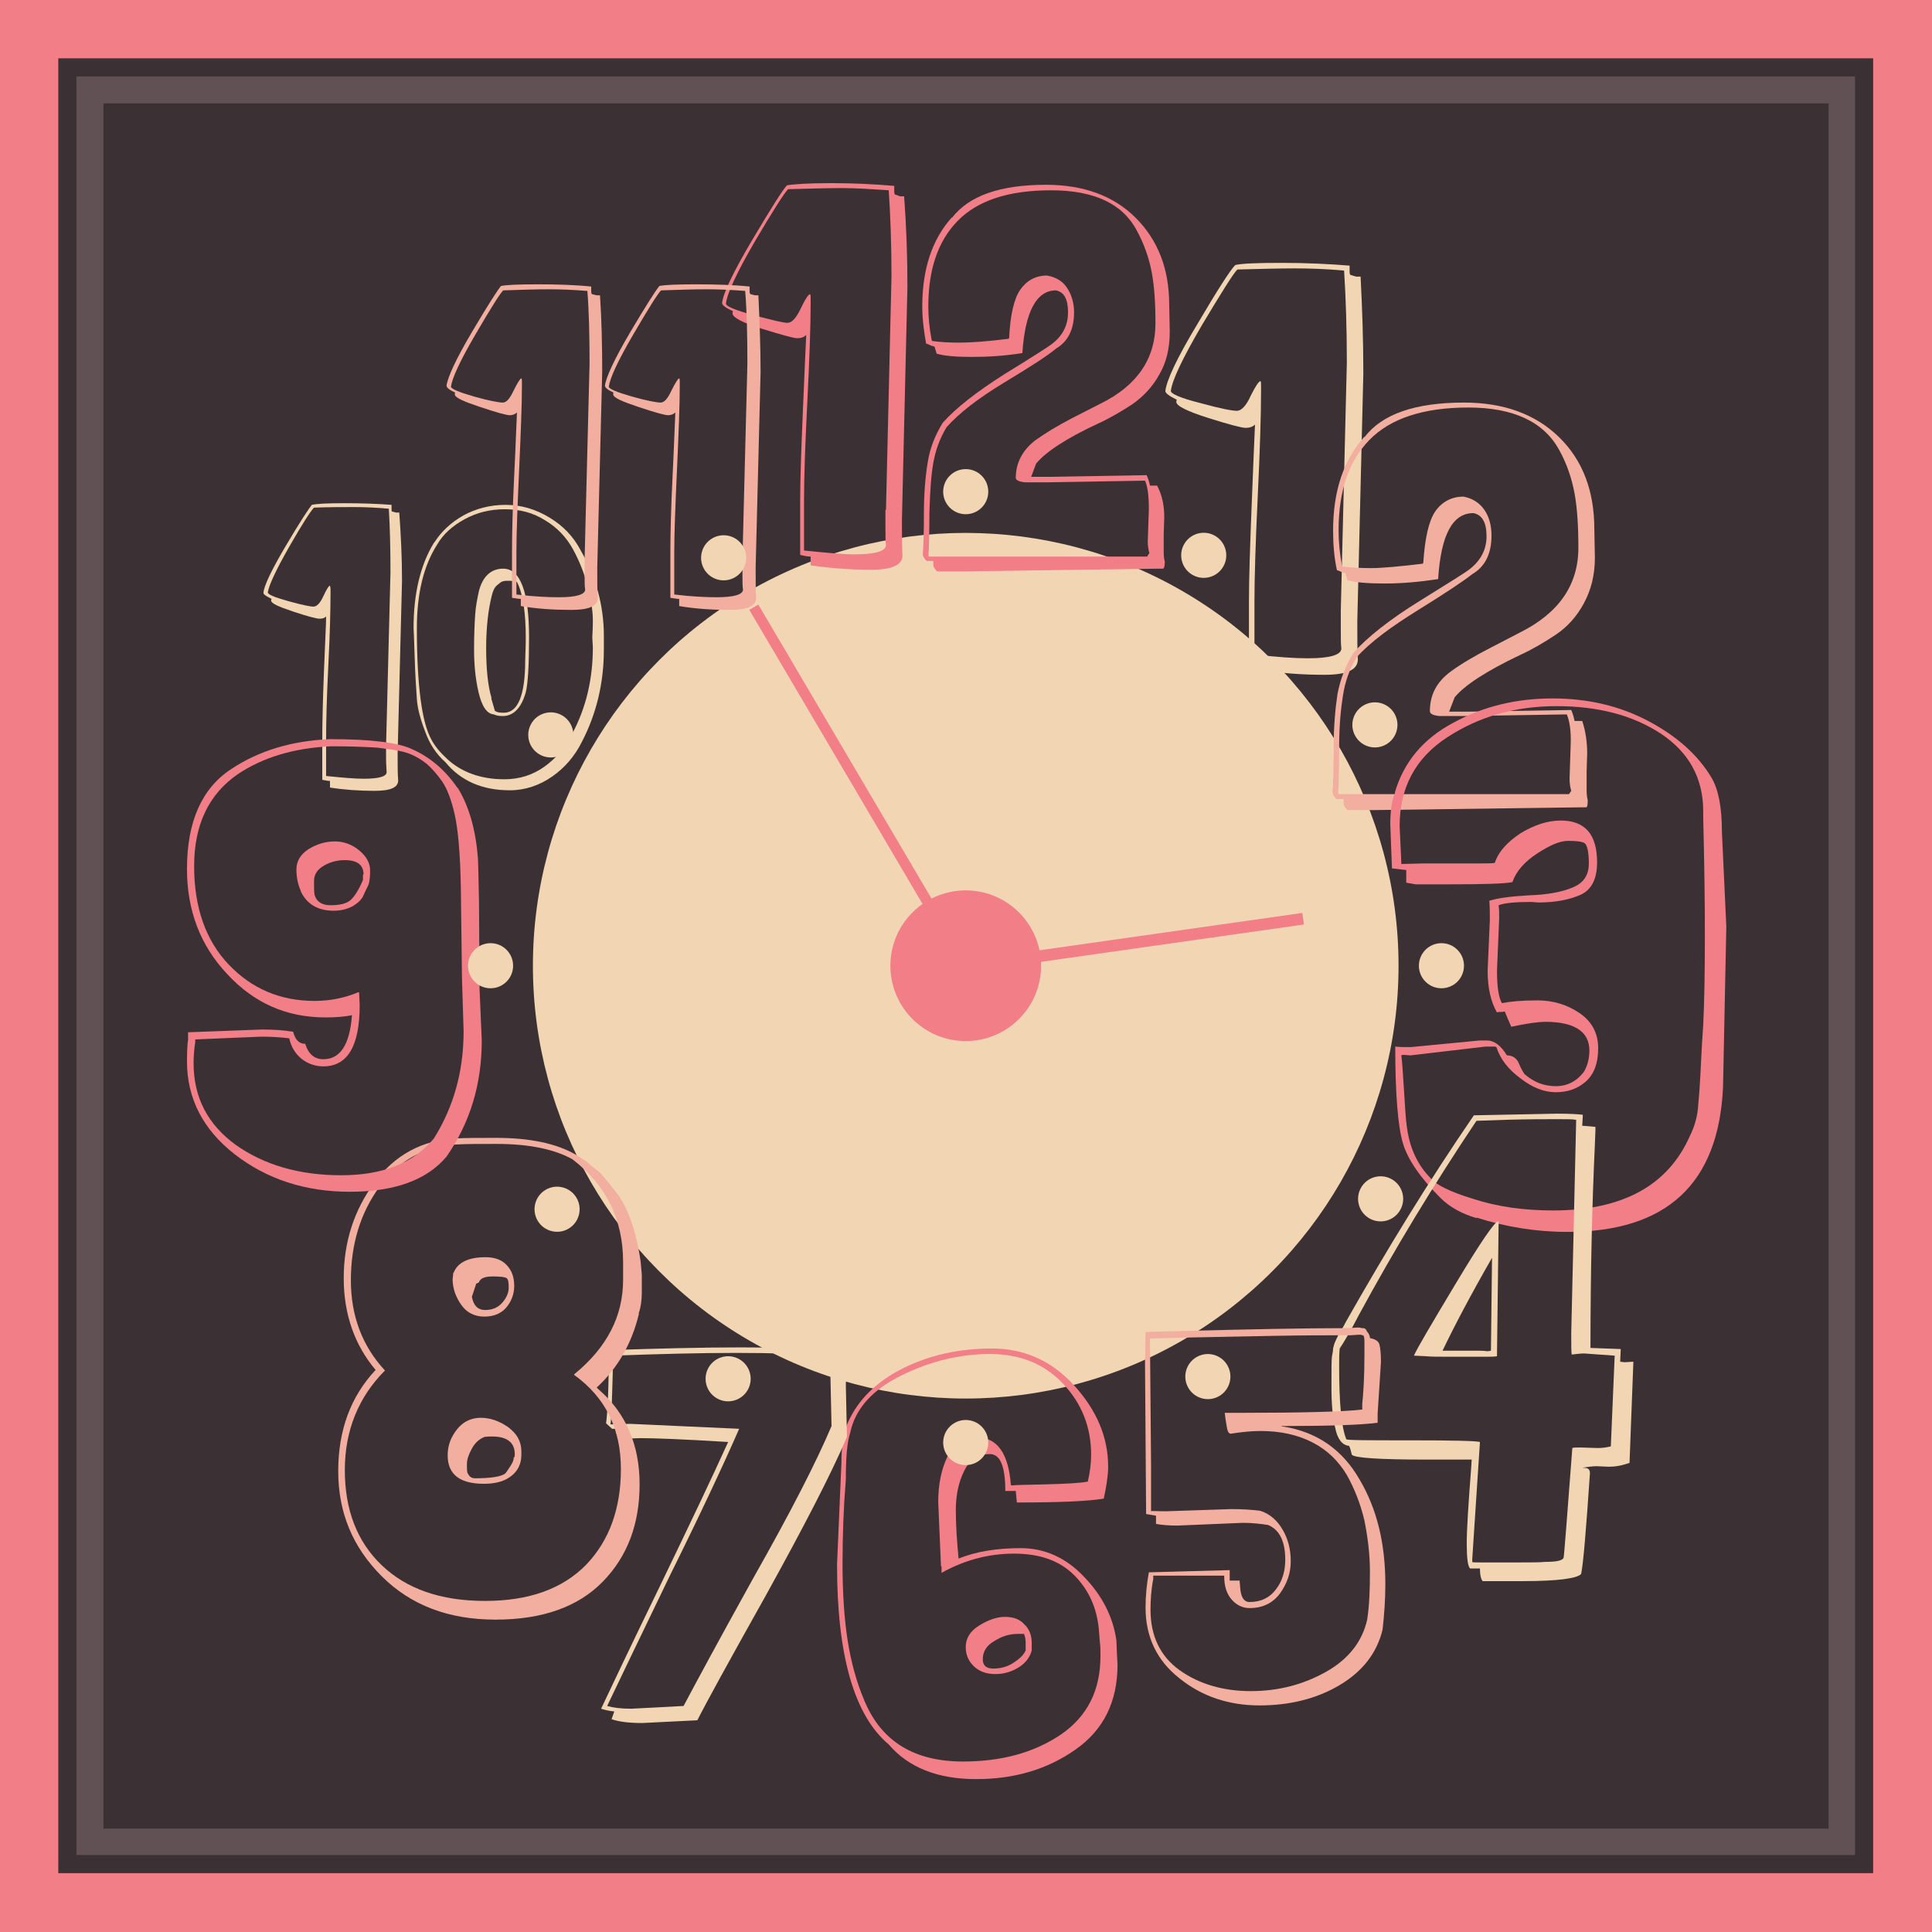 <svg xmlns="http://www.w3.org/2000/svg" xmlns:xlink="http://www.w3.org/1999/xlink" viewBox="0 0 351.3 351.3"><pattern x="-74.4" y="-74.4" width="72" height="72" patternUnits="userSpaceOnUse" id="a" viewBox="28.9 -76.6 72 72" overflow="visible"><path fill="none" d="M28.9-76.6h72v72h-72z"/><path fill="#fff" d="M5.1-10.6l6 6"/><path fill="#fff" d="M5.1-4.6l6-6"/><path d="M21.4-66.1l18-18"/><path d="M21.4-60.1l24-24"/><path d="M21.4-54.1l30-30"/><path d="M21.4-48.1l36-36"/><path d="M21.4-42.1l42-42"/><path d="M21.4-36.1l48-48"/><path d="M21.4-30.1l54-54"/><path d="M21.4-24.1l60-60"/><path d="M21.4-18.1l66-66"/><path d="M21.4-12.1l72-72"/><path d="M21.4-6.1l78-78"/><path d="M21.4-.1l84-84"/><path d="M27.4-.1l78-78"/><path d="M33.4-.1l72-72"/><path d="M39.4-.1l66-66"/><path d="M45.4-.1l60-60"/><path d="M51.4-.1l54-54"/><path d="M57.4-.1l48-48"/><path d="M63.4-.1l42-42"/><path d="M69.4-.1l36-36"/><path d="M75.4-.1l30-30"/><path d="M81.4-.1l24-24"/><path d="M87.4-.1l18-18"/><path d="M93.4-.1l12-12"/><path stroke-linejoin="bevel" d="M.1-63.1l10-10"/></pattern><path fill="#f27e88" d="M0 0h351.3v351.3H0z"/><path fill="#3b3134" d="M10.6 10.6h330v330h-330z"/><path fill="#615154" d="M13.9 13.9h323.4v323.4H13.9z"/><path fill="#3b3134" d="M18.8 18.8h313.7v313.7H18.8z"/><pattern id="b" xlink:href="#a" patternTransform="matrix(.996 0 0 .996 1.407 2.386)"/><path fill="url(#b)" d="M18.8 18.8h313.7v313.7H18.8z"/><circle cx="175.6" cy="175.6" r="78.7" fill="#f2d6b3"/><circle cx="175.6" cy="175.6" r="13.7" fill="#f27e88"/><path d="M162.5 178.7l-.3-2.1c1.5-.2 74.6-10.6 74.6-10.6l.3 2.1s-73.1 10.4-74.6 10.6z" fill="#f27e88"/><path fill="#f27e88" d="M136.25 110.892l1.637-.964L181.99 184.8l-1.637.964z"/><g fill="#f27e88"><path d="M165 52.1l-1 42.4c0 2.9 0 5.1.1 6.5 0 1.7-1.9 2.6-5.7 2.6-3.8 0-7.5-.3-11-.8v-1.6c-.5 0-1.1-.1-1.9-.3V91c0-3.9.2-9.4.5-16.5.3-7.2.5-11.7.6-13.6-.4.4-.9.6-1.6.6-.7 0-2.8-.6-6.4-1.7-3.6-1.1-5.4-2.1-5.4-2.8 0-.2 0-.3.1-.4-1.3-.6-2-1.1-2-1.5.2-1.8 2-5.6 5.5-11.5s5.6-9.2 6.3-9.9c1.1-.2 3.8-.4 8-.4s8 .2 11.5.5v1c0 .4.1.6.2.6l.9.3h.7c.4 5.3.6 10.8.6 16.4zm-3.9 40.6l1-42.4c0-6-.2-11.3-.5-15.7-3-.2-5.8-.4-8.5-.4s-5.9.1-9.8.2c-.7.7-2.8 4-6.1 9.6-3.3 5.7-5 9.4-5.2 11.2 0 .5 1.7 1.2 5 2.1 3.4.9 5.4 1.4 6.2 1.4.8 0 1.6-.9 2.4-2.6.8-1.7 1.4-2.6 1.7-2.6.1.1.1.4.1.8v.8c0 4-.2 10-.6 17.9-.4 7.9-.6 13.9-.6 17.9v9.2c3.9.4 7 .7 9.2.7 3.8 0 5.7-.6 5.7-1.7-.1-.7-.1-1.8-.1-3.3v-3.1z"/><path d="M211.7 94.1l-.1 3v3.3c0 .8.1 1.4.2 1.7 0 .8-.1 1.2-.3 1.3h-1l-35.5.5h-4.6c-.4-.4-.7-.8-.7-1.2v-.7h-1.2c-.4-.4-.7-.8-.7-1.2.1-1.4.2-3.9.2-7.6 0-3.7.3-6.8.7-9.2.4-2.5 1.3-4.8 2.7-7.1 2.4-2.7 6.1-5.6 11.3-8.9 5.2-3.2 8-5 8.5-5.4 2-1.5 3-3.4 3-5.8s-.7-3.7-2.2-4c-3.5 0-5.6 3.8-6.1 11.4-3.1.5-6.2.7-9.2.7-3 0-5.1-.2-6.4-.6-.1-.3-.1-.5-.2-.7-.1-.2-.1-.3-.1-.4 0-.1-.1-.2-.2-.2s-.2-.1-.3-.1c-.1 0-.3-.1-.5-.2s-.4-.2-.6-.2c-.4-2.2-.7-4.5-.7-6.8 0-6.8 1.8-12.2 5.4-16.2v.1c3.1-4 8.7-6 17.1-6 6.8 0 12.3 2 16.3 6s6.1 9.2 6.1 15.8l.1 4.9c0 3-.6 5.6-1.9 7.8-1.2 2.2-2.9 4-4.9 5.4-2 1.3-4 2.5-6.2 3.5-5.8 2.7-9.6 5.2-11.3 7.3l-.9 2.4h3.4l17.6-.3c.3.7.5 1.3.6 1.9h1.3c1 1.9 1.3 3.8 1.3 5.8zm-3.5-6.7l-17.6.3h-4.2c-1.1-.1-1.7-.4-1.7-.8 0-2.7 1.2-5 3.5-6.8 1.8-1.3 4.1-2.7 6.8-4.1l5.1-2.6c6.7-3.3 10-8.2 10-14.6 0-3.7-.2-6.8-.7-9.4-.5-2.6-1.4-5.1-2.7-7.5-2.6-4.9-7.8-7.3-15.6-7.3s-13.4 1.9-17 5.6c-3.6 3.7-5.3 8.9-5.3 15.5 0 2 .2 4 .6 6.1l.1.2c1.4.2 3 .3 5 .3 1.9 0 4.9-.2 8.9-.7l.1-.2c.2-4.2.9-7.1 2-8.7 1.2-1.7 2.8-2.6 4.9-2.6 1.6.3 2.8 1 3.6 2.2.8 1.2 1.3 2.7 1.3 4.5 0 3.1-1.1 5.3-3.3 6.6-1.4 1.2-4.5 3.2-9.3 6.1-4.8 2.9-8.3 5.6-10.6 8.2-1.2 2-2 4.2-2.4 6.5-.4 2.3-.6 5.3-.7 9 0 3.6-.1 5.9-.1 6.7-.1.8-.1 1.2 0 1.3h39.7c.1-.2.2-.4.4-.6-.2-.7-.3-1.4-.3-2.1l.2-5.9c0-2.4-.2-4.1-.7-5.2z"/></g><path d="M247.9 67.9l-1.1 45.1c0 3.1 0 5.4.1 6.9 0 1.9-2 2.8-6.1 2.8s-8-.3-11.7-.9v-1.7c-.5 0-1.2-.1-2-.3v-10.5c0-4.1.2-10 .5-17.6.3-7.6.5-12.4.6-14.5-.4.4-1 .6-1.7.6s-3-.6-6.8-1.8c-3.8-1.2-5.8-2.2-5.8-2.9 0-.2 0-.3.1-.4-1.4-.7-2.1-1.2-2.1-1.6.2-1.9 2.1-6 5.9-12.3 3.7-6.3 6-9.8 6.8-10.6 1.2-.3 4-.4 8.5-.4s8.6.2 12.3.5v1.1c0 .4.1.6.2.6l1 .3h.8c.3 5.8.5 11.6.5 17.6zm-4.1 43.1l1.1-45.1c0-6.4-.2-12-.5-16.7-3.2-.3-6.2-.4-9-.4s-6.3.1-10.4.2c-.8.8-2.9 4.2-6.5 10.2-3.5 6-5.4 10-5.6 11.9 0 .5 1.8 1.3 5.4 2.2 3.6 1 5.8 1.4 6.6 1.4.8 0 1.7-.9 2.5-2.7.9-1.8 1.5-2.7 1.8-2.7.1.1.1.4.1.9v.9c0 4.3-.2 10.7-.6 19.1-.4 8.4-.6 14.8-.6 19.1v9.7c4.2.5 7.4.7 9.7.7 4 0 6.1-.6 6.1-1.8-.1-.7-.1-1.9-.1-3.5V111z" fill="#f2d6b3"/><path d="M288.6 137l-.1 3.2v3.5c0 .9.1 1.4.2 1.8 0 .9-.1 1.3-.3 1.3h-1l-37.5.5H245c-.5-.5-.7-.9-.7-1.3v-.7H243c-.5-.5-.7-.9-.7-1.3.1-1.4.2-4.1.2-8 0-3.9.3-7.2.7-9.8.5-2.6 1.4-5.1 2.9-7.5 2.5-2.8 6.5-6 12-9.4 5.5-3.4 8.5-5.3 9-5.7 2.1-1.6 3.2-3.6 3.2-6.1 0-2.5-.8-3.9-2.4-4.2-3.8 0-5.9 4-6.4 12-3.3.5-6.5.8-9.7.8-3.2 0-5.4-.2-6.8-.6-.1-.3-.1-.6-.2-.7-.1-.2-.1-.3-.1-.4 0-.1-.1-.2-.2-.2s-.2-.1-.3-.1c-.1 0-.3-.1-.5-.2s-.4-.2-.6-.2c-.5-2.3-.7-4.7-.7-7.2 0-7.2 1.9-12.9 5.7-17.1v.1c3.2-4.2 9.2-6.3 18.1-6.3 7.2 0 13 2.1 17.3 6.3 4.3 4.2 6.4 9.8 6.4 16.7l.1 5.2c0 3.2-.7 5.9-2 8.3-1.3 2.4-3 4.3-5.1 5.7-2.1 1.4-4.3 2.7-6.5 3.7-6.1 2.9-10.1 5.5-11.9 7.7l-1 2.6h3.6l18.6-.3c.3.7.5 1.4.6 2h1.4c.6 1.8.9 3.8.9 5.9zm-3.7-7.1l-18.6.3h-4.5c-1.2-.1-1.8-.4-1.8-.9 0-2.9 1.2-5.3 3.8-7.2 1.9-1.4 4.3-2.8 7.2-4.3l5.4-2.8c7-3.5 10.6-8.6 10.6-15.4 0-3.9-.2-7.2-.7-9.9-.5-2.7-1.4-5.4-2.8-7.9-2.8-5.1-8.3-7.7-16.5-7.7s-14.2 2-18 5.9c-3.8 3.9-5.6 9.4-5.6 16.4 0 2.1.2 4.2.6 6.4l.1.2c1.4.2 3.2.3 5.2.3s5.2-.3 9.4-.8l.1-.2c.3-4.5 1-7.5 2.1-9.2 1.2-1.8 3-2.8 5.2-2.8 1.6.3 2.9 1.1 3.8 2.4.9 1.3 1.3 2.9 1.3 4.7 0 3.2-1.1 5.6-3.5 7-1.5 1.2-4.8 3.4-9.8 6.5-5 3.1-8.8 5.9-11.2 8.6-1.3 2.1-2.1 4.4-2.5 6.9-.4 2.5-.7 5.6-.7 9.5 0 3.8-.1 6.2-.1 7.1-.1.9-.1 1.3 0 1.4h41.9c.1-.2.3-.4.4-.6-.2-.7-.3-1.4-.3-2.2l.2-6.2c.1-2.5-.2-4.3-.7-5.5z" fill="#f2afa0"/><path d="M313.9 168.5l-.6 29.2c-.8 17.5-10.2 26.3-28.3 26.3-5.7 0-11.2-.9-16.5-2.6v.1c-2.7-.8-4.9-2-6.6-3.7-3.6-3.6-5.9-6.9-6.8-9.9-.9-3-1.4-8.9-1.4-17.6.7.1 1.6.1 2.8.1l12.5-1.2h1.4c1.3 0 2.5.9 3.6 2.7 1 0 1.8.5 2.2 1.5.4 1 .8 1.6 1 1.9 1.7 1.5 3.6 2.2 5.7 2.2s3.8-.9 5.1-2.6c.7-1.2 1-2.5 1-3.9 0-3.4-2.7-5.2-8-5.2-1.3 0-3.4.3-6.2.9-.4-.9-.8-1.8-1.2-2.8-.2.1-.4.1-.7.1-.3 0-.5 0-.7.1-1.1-1.9-1.7-4.4-1.7-7.6l.4-9.2c0-1.4 0-2.5-.1-3.5 1.5-.5 3.8-.8 7.2-1 3.3-.1 6-.6 7.9-1.4 2-.8 3-2.2 3-4.4 0-2.1-.3-3.4-.8-3.7-.5-.3-1.5-.4-3-.4s-3.3.8-5.6 2.3c-2.3 1.5-3.8 3.2-4.5 5.2-1.5.3-5.2.4-11.4.4h-6.2l-1.7-.3v-2.3l-2.6-.3-.3-8c0-2.6.3-4.5.9-5.8l-.1.1c1.6-5.6 5.2-9.9 10.7-12.8 5.5-3 11.5-4.4 18-4.4s12.3 1.4 17.4 4.1c5.1 2.7 9 6.1 11.5 10.3 1.3 2.2 1.9 5.5 1.9 9.9l.8 17.2zm-57.4 23.4l-1.4-.1-.3.1c.2 1.4.3 3.5.5 6.5s.3 5.1.5 6.4c.5 4 2 7.1 4.4 9.5.9 1.1 3.4 2.4 7.7 3.7 4.3 1.4 9.1 2.1 14.5 2.1 12.6 0 20.9-4.5 24.9-13.6.9-1.8 1.4-3.7 1.5-5.7.2-2 .3-3.8.4-5.6.1-1.8.2-4.7.5-8.8.2-4.1.3-9.4.3-16.1 0-6.6-.1-13.8-.3-21.5v-1.3c0-6-2.6-10.7-7.7-14.1-5.2-3.4-11.5-5-19-5s-14.1 1.9-19.9 5.7c-5.8 3.8-8.6 9.2-8.6 16.1l.3 6.6v.3l4.1-.1h9.2c2.1 0 3.3 0 3.7-.1.7-2.1 2.3-3.8 4.7-5.4 2.5-1.5 4.9-2.3 7.3-2.3 4.4 0 6.6 2.5 6.6 7.6 0 3-1 5-3 5.9-2 .9-4.6 1.4-7.7 1.4l-1.3-.1c-2.9 0-4.9.2-5.9.6v.1c.1.6.1 1.4.1 2.3l-.4 9.5c0 2.9.3 4.9.9 5.9 1.5-.3 3.6-.5 6.5-.5 2.8 0 5.4.8 7.6 2.3 2.2 1.5 3.4 3.6 3.4 6.4s-.8 4.8-2.3 6.1c-1.5 1.3-3.3 1.9-5.4 1.9-2.1 0-4.2-.8-6.4-2.5-2.2-1.6-3.7-3.5-4.4-5.7l-.3-.1h-1.7l-13.6 1.6z" fill="#f27e88"/><path d="M268 202.8l15.1-.3c2.4 0 3.9.1 4.7.2v.3l-.1 1.7c.4 0 1.2.1 2.4.2v.6l-.1 2.6c-.5 10.8-.8 23.1-.8 36.9v.1l5.5.2-.1 2.3.8.1 1.6-.1-.7 18.4c-1.4.5-2.6.7-3.8.7l-2.2-.1c-.6 0-1.5.1-2.6.3h.3c.8 0 1.1.3 1.1 1-.7 10.3-1.2 16.4-1.6 18.3-.7.8-4.2 1.3-10.6 1.3h-7.3c-.3-.3-.5-1.1-.5-2.3h-1.8c-.4-.4-.6-1.9-.6-4.5s.3-7.2.8-13.7l.1-1.6h-8.1c-8.7 0-13.3-.3-13.7-.9-.2-.8-.3-1.3-.5-1.6-1.2-.1-2.1-1.2-2.5-3.2-.5-2-.7-4.5-.7-7.6 0-3.1 0-4.9.1-5.5.1-.5.2-1 .2-1.4.1-.4.2-.9.5-1.5s.5-1.1.7-1.4c.2-.3.6-.9 1.1-1.9 7.3-12.9 15-25.5 23.3-37.6zm20 43.3c-.5 0-1.3.1-2.2.2-.1-.3-.1-1.6-.1-3.8l.9-38.9h-.2c-.4-.1-1.5-.1-3.4-.1s-4.8 0-8.7.1l-5.8.2-.1.1c-7.7 11.5-14.8 23.2-21.2 35-1.7 3.3-3 5.4-3.6 6.3-.1.8-.1 2-.1 3.4 0 6.5.4 10.9 1.3 13.1.1.2 4.1.2 11.7.2 7.7 0 11.9.1 12.6.3l-1.4 21.3v.5c0 .1.4.1 1.3.1h7.5c2 0 3.5 0 4.5-.1 1.9 0 3-.2 3.3-.7.1-.2.6-6.9 1.6-20 .2-.1.7-.1 1.5-.1l3.1.1c.8 0 1.6-.1 2.4-.3l.7-16.5-5.6-.4zm-15.8.5c-.4.1-1.2.1-2.6.1H264c-2.3 0-3.9 0-4.8-.1l-2.1-.1c.5-1.2 3.1-5.6 7.6-13.1s7.1-11.3 7.7-11.3c.1 0 .1 0 .1.1l-.3 24.4zm-1.7-.9l.6-.1.2-16.9c-3.9 6.8-6.9 12.5-9 16.9h6.3c.5 0 1.1 0 1.9.1z" fill="#f2d6b3"/><path d="M251.1 247.7l-.6 9.3v1.7c-3 .4-8.8.6-17.5.6.1.1.2.1.4.1 6.1 1 10.7 4.2 13.8 9.6 3.2 5.4 4.7 11.7 4.7 19.1 0 2.8-.2 5.5-.5 8.2-1 4.2-3.6 7.6-7.8 10.1-4.2 2.5-9.1 3.7-14.6 3.7s-10.4-1.6-14.5-4.9c-4.1-3.2-6.2-7.5-6.2-12.9 0-2.1.2-4.2.6-6.4l14.7-.4v1.9h1.8l.1 1.2c.1 1.8.7 2.7 1.7 2.7 2.1 0 3.7-.8 4.8-2.3 1.2-1.5 1.7-3.4 1.7-5.4 0-3.3-1-5.4-3.1-6.3-1.2-.2-2.8-.4-4.6-.4l-11.9.5c-1.5 0-2.8-.1-3.9-.3v-1.5l-1.8-.3-.2-27.5.1-5.6c.2 0 2.6-.1 7.4-.2 11.8-.3 21.6-.5 29.1-.5l1.9-.1h.5c.1 0 .3.1.6.1s.5.1.6.3c.1.2.2.4.4.6.1.2.3.5.3.9.9.2 1.5.5 1.7 1.1.2.7.3 1.7.3 3.3zM212 274.8l11.9-.4c1.8 0 3.6.1 5.2.3 1.7.5 3.1 1.7 4.1 3.4 1 1.7 1.5 3.6 1.5 5.8 0 2.2-.7 4.1-2 5.9-1.3 1.7-3.1 2.6-5.5 2.6-1.2 0-2.3-.5-3.2-1.5-.9-1-1.4-2.4-1.4-4.3v-.1h-12.9v.6c-.4 2.1-.5 3.9-.5 5.6 0 4.8 1.8 8.5 5.3 11s7.9 3.8 12.9 3.8c5.1 0 9.6-1.2 13.7-3.5s6.6-5.5 7.5-9.5c.4-2.6.5-5.5.5-8.7 0-3.2-.4-6.3-1-9.3-.7-3-1.8-5.8-3.2-8.3-1.5-2.5-3.5-4.5-6.2-5.9-2.7-1.4-5.9-2.1-9.5-2.1-1.7 0-3.5.2-5.5.5l-.3-.2c-.2-.3-.3-.8-.4-1.5-.1-.5-.2-1.2-.3-2.1h2.5c11.6 0 19.1-.2 22.5-.6v-1c.2-1.9.4-4.9.4-8.9v-2.5c0-.7-.1-1.1-.3-1.1-.2 0-.3-.1-.4-.1h-.4l-1.5.1h-2.9c-1.6 0-5.2 0-10.9.1s-10.8.2-15.4.3c-4.6.1-6.9.2-7.1.2h-.1l.2 23v8.4c0-.1.9 0 2.7 0z" fill="#f2afa0"/><path d="M203.1 300.8l.1 1.9c0 6.7-2.5 11.8-7.6 15.4-5.1 3.6-11.1 5.4-18.1 5.4-7 0-12.3-2.1-15.9-6.3-6.3-5.3-9.4-16.2-9.4-32.7l.8-18.5c0-3.2.4-5.7 1.2-7.4 1.9-4.2 5.3-7.5 10.2-9.9 4.9-2.4 10.2-3.5 16-3.5 5.8 0 10.8 2.2 14.9 6.7s6.2 9.4 6.2 14.8c0 1.5-.3 3.5-.8 5.8-3.1.5-8.4.7-15.8.7l-.2-2.1h-1.9c0-4.4-.9-6.7-2.8-6.7-2.2 0-3.7 1-4.7 3.1-1 2-1.5 4.4-1.5 7.1 0 2.7.2 5.6.5 8.8 3.2-1.3 7-1.9 11.3-1.9 4.3 0 8.2 1.7 11.5 5.2 3.3 3.4 5.3 7.3 5.9 11.6l.1 2.5zm-32-16l-.5-11.7c0-3.3.6-6 1.7-8.3 1.1-2.3 3-3.4 5.5-3.4 3.5 0 5.6 2.9 6 8.6l.2.1c.8-.1 2.8-.1 6.3-.2 3.4-.1 5.9-.2 7.5-.5.4-1.7.6-3.3.6-4.9 0-5-1.7-9.3-5.1-12.9-3.4-3.6-7.8-5.4-13.3-5.4-5.5 0-10.8 1.3-16.1 3.9-5.3 2.6-8.4 6.1-9.3 10.4-.6 1.8-.8 4.7-.8 8.5-.4 4.9-.6 10-.6 15.3 0 5.3.3 9.9.9 13.8.6 3.9 1.6 7.7 3.1 11.2 3.1 7.4 9.1 11 17.9 11 7 0 12.9-1.6 17.8-4.9 4.8-3.3 7.2-8 7.2-14.3 0-1 0-1.8-.1-2.4l-.2-2.5c-.4-4-1.9-7.2-4.5-9.8-2.6-2.6-6.2-3.9-10.9-3.9s-9.1 1.2-13.2 3.5v-1.2zm16.5 13.9v1.4c-.3 1.2-1.1 2.3-2.4 3.1-1.3.8-2.7 1.2-4.2 1.2s-2.8-.4-3.8-1.3-1.6-2.1-1.6-3.6c0-1.6.8-2.9 2.4-3.9 1.6-1 3.2-1.6 4.7-1.6s2.7.4 3.5 1.3c.9.8 1.4 2 1.4 3.4zm-1.1 0c0-.6-.1-1.1-.3-1.6H185c-1.4 0-2.8.4-4.2 1.3-1.4.8-2.1 1.9-2.1 3.3 0 1.1.6 1.7 1.9 1.7 1.3 0 2.5-.3 3.6-1s1.9-1.4 2.3-2.3v-1.4z" fill="#f27e88"/><path d="M116.5 261.5l-3.4.1-1.1-1c0-.4 0-.7.1-.8h-.8l-1.1-1c.3-2.1.5-6.5.5-13.3 8.9-.3 16.9-.5 23.9-.5s12.9.3 17.6.8c-.1.4-.2.9-.2 1.6.5 0 1.2.1 2 .2-.1 1.8-.2 3.2-.2 4.3l.2 9.4c-3 7-8 16.6-14.8 28.9-6.9 12.3-11 19.8-12.4 22.6l-10 .5c-2.3 0-4.2-.2-5.6-.7l.5-1.4c-1-.1-1.8-.3-2.4-.5 1.6-3.4 5.1-10.8 10.6-22.1 5.5-11.4 9.7-20.2 12.5-26.4-8.1-.5-13.4-.7-15.9-.7zm34.7-2.2l-.2-9c0-1.5 0-2.7.1-3.6v-.1c-4.7-.4-10.5-.6-17.2-.6-6.7 0-14.2.2-22.4.5v.1c-.2 7.2-.3 11.3-.5 12.4h.2l3.4-.1c.3 0 6.9.3 19.8.9-2.7 6.2-6.9 15.2-12.6 26.7-5.6 11.6-9.4 19.5-11.4 23.7 1 .3 2.4.5 4.4.5l9.5-.5c1.9-3.6 6.1-11.4 12.7-23.3 6.8-12 11.5-21.2 14.2-27.6z" fill="#f2d6b3"/><path d="M116.5 229.5l.2 2.3v3.2c0 1.5-.2 2.8-.6 3.9l.1-.1c-1.3 5.5-3.9 10-7.7 13.5l.3.3c5 4.3 7.5 10.1 7.5 17.3 0 7.2-2.2 13.1-6.7 17.7s-11 6.9-19.5 6.9-15.4-2.6-20.7-7.9c-5.3-5.3-7.9-11.6-7.9-19.1 0-7.5 2.3-13.6 6.8-18.4-3.8-4.5-5.8-10.1-5.8-16.7s1.9-12.4 5.6-17.4c3.7-5 8.7-7.7 14.8-8 1.8-.1 4.3-.1 7.3-.1 6.1 0 10.9 1 14.4 3l1.6 1c.5.3.7.5.8.6.1.1.3.3.7.6.4.3.7.6.9.7.2.2.6.5 1 1s.8.9 1.1 1.3c.3.4.7.9 1.3 1.6 2.2 2.9 3.7 7.1 4.5 12.8zm-3.2 3.2v-3.2c0-7.8-3.1-14-9.2-18.7-3.2-1.8-7.8-2.8-13.8-2.8-3 0-5.4 0-7.3.1-5.8.3-10.5 2.9-14 7.7-3.5 4.8-5.2 10.5-5.2 17s2.1 12 6.2 16.4c-4.8 4.8-7.3 10.9-7.3 18.1 0 7.2 2.2 13 6.7 17.3 4.5 4.3 10.7 6.5 18.8 6.5 8 0 14.1-2.2 18.4-6.6 4.2-4.4 6.3-10.2 6.3-17.4 0-7.3-2.8-13-8.5-17.1v-.1c6-4.9 8.9-10.6 8.9-17.2zM88 269.8c-4.4 0-6.6-1.7-6.6-5.2 0-1.8.6-3.3 1.7-4.7 1.1-1.4 2.6-2.1 4.3-2.1 1.8 0 3.4.6 5 1.7 1.6 1.2 2.4 2.6 2.4 4.4v.6c0 2-.9 3.5-2.8 4.5-1 .5-2.3.8-4 .8zm-5.7-37.2l.1-.9v-.2l.1-.1c.7-1.8 2.6-2.8 5.8-2.8 1.7 0 3 .5 3.9 1.5.9 1 1.3 2.2 1.3 3.7s-.5 2.8-1.4 3.9c-.9 1.1-2.3 1.7-4 1.7-1.8 0-3.2-.7-4.2-2.1-1-1.4-1.6-3-1.6-4.7zM93.5 265c.1-.2.1-.4.1-.6 0-2.1-1.4-3.2-4.1-3.2-.6 0-1 0-1.3.1l.1-.1c-1.1.4-1.9 1.1-2.5 2.2-.6 1.1-.9 2-.9 2.8 0 .8 0 1.3.1 1.6.1.2.2.4.3.5.2.3.6.5 1 .5 3 0 4.9-.3 5.6-.9.1-.1.3-.4.7-1 .4-.6.7-1.1.8-1.6v-.3zm-7.7-29.2c.3 1.6 1.1 2.4 2.4 2.4s2.3-.4 3.1-1.3c.8-.9 1.2-1.8 1.2-2.8 0-1-.1-1.5-.4-1.7-.3-.2-1.1-.3-2.5-.3s-2.2.3-2.5 1c0 .1-.2.2-.5.3l-.8 2.4z" fill="#f2afa0"/><g fill="#f2d6b3"><path d="M73.1 105.6l-.8 31.4c0 2.2 0 3.8.1 4.9 0 1.3-1.4 1.9-4.3 1.9-2.8 0-5.6-.2-8.1-.6V142c-.4 0-.8-.1-1.4-.2v-7.3c0-2.9.1-7 .3-12.3.2-5.3.4-8.7.4-10.1-.3.3-.7.4-1.2.4s-2.1-.4-4.8-1.3c-2.7-.9-4-1.5-4-2 0-.1 0-.2.1-.3-1-.5-1.5-.8-1.5-1.1.1-1.3 1.5-4.2 4.1-8.6 2.6-4.4 4.2-6.8 4.7-7.4.8-.2 2.8-.3 5.9-.3 3.1 0 6 .1 8.6.3v.8c0 .3 0 .4.1.4l.7.2h.6c.3 4.1.5 8.2.5 12.4zm-2.9 30l.8-31.5c0-4.5-.1-8.4-.3-11.6-2.2-.2-4.3-.3-6.3-.3s-4.4 0-7.3.1c-.6.6-2.1 2.9-4.5 7.1-2.4 4.2-3.7 7-3.9 8.3 0 .4 1.2.9 3.7 1.6 2.5.7 4 1 4.6 1 .6 0 1.2-.6 1.8-1.9.6-1.3 1-1.9 1.2-1.9 0 .1.1.3.1.6v.6c0 3-.1 7.4-.4 13.3-.3 5.9-.4 10.3-.4 13.3v6.8c2.9.3 5.2.5 6.8.5 2.8 0 4.2-.4 4.2-1.2 0-.5-.1-1.3-.1-2.4v-2.4z"/><path d="M75.2 114.2c0-6.2 1.2-11.4 3.7-15.5l.1-.1c1.3-2 3-3.6 5.3-4.9 2.2-1.2 4.8-1.9 7.6-1.9 2.9 0 5.5.8 8 2.3 2.5 1.5 4.4 3.5 5.7 6 2.8 4.9 4.2 10.1 4.2 15.5v2.5c0 6-1.3 11.6-4 16.8-1.3 2.6-3.1 4.7-5.4 6.3-2.3 1.6-4.9 2.5-7.7 2.5-5 0-8.9-1.7-11.7-5.1-1.6-1.4-2.9-3.3-3.7-5.6-.9-2.3-1.4-4.3-1.5-5.9-.1-1.6-.3-4.1-.4-7.6-.1-3.5-.2-5.3-.2-5.3zm32.6 3.5l-.1-1.8c0-.4.1-1.4.1-3.1 0-1.6-.3-3.6-.9-6-.6-2.4-1.5-4.7-2.7-6.9-1.2-2.2-2.9-4-5.1-5.3-2.2-1.4-4.6-2-7.3-2s-5.1.6-7.3 1.8c-2.2 1.2-3.9 2.7-5 4.6-2.5 3.9-3.7 9-3.7 15.2 0 10.4.9 17.1 2.6 20.2.6 1.2 1.6 2.4 2.9 3.6 2.6 2.4 6.1 3.7 10.4 3.7 2.8 0 5.2-.8 7.3-2.3 2.1-1.5 3.8-3.5 5-5.9 2.6-4.8 3.8-10.1 3.8-15.8zM80.4 99.9zm6.6 25.9c-.6-2.6-.8-5.2-.8-7.8 0-2.6.1-4.7.2-6.2.1-1.6.4-3 .7-4.4.7-2.6 2.2-4 4.4-4 3.1 0 4.7 4.2 4.7 12.5 0 5-.2 8.4-.6 10-.8 2.8-2.2 4.3-4.2 4.3-.7 0-1.2-.1-1.6-.3-1.3-.1-2.2-1.5-2.8-4.1zm3.1 3.5c.2.2.7.3 1.5.3 2.6 0 3.9-3.2 3.9-9.6 0-.7.1-2.1.1-4 0-4.6-.5-8-1.6-10.2-.4-.1-.9-.2-1.4-.2-.5 0-.9 0-1.1.1-.3 0-.6.3-1.1.7-.5.4-.8 1.1-1 2-.6 2.4-1 5.6-1 9.4 0 3.8.3 6.9 1 9.2l-.1-.1.7 2.4h.1z"/></g><path d="M87.2 179.9l.4 9.3c0 7.9-2.1 14.9-6.4 21.1-3.6 4.3-9.5 6.4-17.6 6.4-8.1 0-15.1-2.3-20.9-6.8-5.8-4.5-8.7-10.2-8.7-16.9 0-2.1.1-3.4.2-3.9v-1.4l13.4-.5c2 0 3.9.1 5.7.4.4 1.5 1.1 2.2 2.2 2.2.6 1.9 1.7 2.8 3.3 2.8 3.1 0 4.8-2.7 5.2-8-1.5.3-3.1.4-4.8.4-7.1 0-13-2.6-17.9-7.9-4.9-5.2-7.3-11.6-7.3-19.1 0-8.6 2.7-14.7 8.1-18.2 5-3.3 10.9-5.1 17.9-5.4 7.4 0 12.5.6 15.1 1.9 3.3 1.5 6 3.9 8.1 7v-.1c2.1 3.4 3.3 7.7 3.7 12.8.1 1.9.1 4.5.2 7.8l.1 16.1zm-2.9 7.6l-.3-9.7-.2-16.2c-.1-6.2-.5-10.7-1.1-13.4-.6-2.7-1.4-4.8-2.3-6.1-.9-1.3-1.9-2.4-2.8-3.2-1-.8-1.9-1.3-2.8-1.7-.9-.4-2.1-.7-3.6-.9-1.5-.2-2.6-.4-3.4-.4-1.7-.1-4.2-.2-7.6-.2-6.7.3-12.4 2-17 5.1-5.2 3.6-7.9 9.1-7.9 16.7 0 7.5 2.1 13.5 6.3 17.9 4.2 4.4 9.4 6.6 15.6 6.6 2.7 0 5.4-.5 8-1.6l.1.1.1 2.3c0 7.4-2.2 11.1-6.6 11.1-1.5 0-2.9-.5-4-1.4-1.1-.9-1.9-2.2-2.2-3.7-1.6-.2-3.3-.3-5.1-.3l-12 .5v.5c-.2 1.3-.3 2.6-.3 3.8 0 6.3 2.6 11.2 7.7 14.9 5.1 3.6 11.5 5.5 19.1 5.5 7.6 0 13.2-2.2 16.9-6.7 3.5-5.6 5.4-12 5.4-19.5zm-23.6-21.9c-2.9 0-4.9-1.2-6-3.5v-.1c-.5-1.1-.8-2.4-.8-3.9s.7-2.7 2.2-3.7c1.5-.9 3-1.4 4.8-1.4 1.7 0 3.2.6 4.5 1.7 1.3 1.1 1.9 2.3 1.9 3.6 0 1.2-.1 2.2-.4 2.8-.3.6-.6 1.2-.9 1.9-.3.6-.9 1.2-1.9 1.8-1 .5-2.1.8-3.4.8zm5.4-6.6c0-1.7-1.1-2.6-3.4-2.6-1.3 0-2.6.3-3.8 1-1.2.7-1.8 1.6-1.8 2.8 0 1.2 0 2 .1 2.5.3 1.2 1.3 1.9 2.9 1.9 1.7 0 2.9-.3 3.6-.9.7-.6 1.5-1.8 2.3-3.7v-1z" fill="#f27e88"/><g fill="#f2afa0"><path d="M109.5 67.6l-.9 35.6c0 2.5 0 4.3.1 5.5 0 1.5-1.6 2.2-4.8 2.2-3.2 0-6.3-.2-9.2-.7v-1.3c-.4 0-.9-.1-1.6-.2v-8.3c0-3.2.1-7.9.4-13.9.3-6 .4-9.8.5-11.5-.3.3-.8.5-1.3.5-.6 0-2.4-.5-5.4-1.5-3-1-4.6-1.7-4.6-2.3 0-.2 0-.3.1-.3-1.1-.5-1.6-.9-1.6-1.3.2-1.5 1.7-4.8 4.6-9.7 2.9-4.9 4.7-7.7 5.3-8.4.9-.2 3.2-.3 6.7-.3s6.8.1 9.7.4v.9c0 .3.1.5.2.5l.8.2h.6c.3 4.5.4 9.2.4 13.9zm-3.2 34.1l.9-35.6c0-5.1-.1-9.5-.4-13.2-2.5-.2-4.9-.3-7.1-.3-2.3 0-5 .1-8.2.2-.6.6-2.3 3.3-5.1 8.1s-4.2 7.9-4.4 9.4c0 .4 1.4 1 4.2 1.8 2.8.8 4.6 1.1 5.2 1.1.7 0 1.3-.7 2-2.2.7-1.4 1.2-2.2 1.4-2.2.1.1.1.3.1.7v.7c0 3.4-.2 8.4-.5 15.1-.3 6.6-.5 11.7-.5 15.1v7.7c3.3.4 5.9.5 7.7.5 3.2 0 4.8-.5 4.8-1.4-.1-.6-.1-1.5-.1-2.7v-2.8z"/><path d="M138.3 67.6l-.9 35.6c0 2.5 0 4.3.1 5.5 0 1.5-1.6 2.2-4.8 2.2-3.2 0-6.3-.2-9.2-.7v-1.3c-.4 0-.9-.1-1.6-.2v-8.3c0-3.2.1-7.9.4-13.9.3-6 .4-9.8.5-11.5-.3.3-.8.5-1.3.5-.6 0-2.4-.5-5.4-1.5-3-1-4.6-1.7-4.6-2.3 0-.2 0-.3.1-.3-1.1-.5-1.6-.9-1.6-1.3.2-1.5 1.7-4.8 4.6-9.7 2.9-4.9 4.7-7.7 5.3-8.4.9-.2 3.2-.3 6.7-.3s6.8.1 9.7.4v.9c0 .3.1.5.2.5l.8.2h.6c.2 4.5.4 9.2.4 13.9zm-3.3 34.1l.9-35.6c0-5.1-.1-9.5-.4-13.2-2.5-.2-4.9-.3-7.1-.3-2.3 0-5 .1-8.2.2-.6.6-2.3 3.3-5.1 8.1s-4.2 7.9-4.4 9.4c0 .4 1.4 1 4.2 1.8 2.8.8 4.6 1.1 5.2 1.1.7 0 1.3-.7 2-2.2.7-1.4 1.2-2.2 1.4-2.2.1.1.1.3.1.7v.7c0 3.4-.2 8.4-.5 15.1-.3 6.6-.5 11.7-.5 15.1v7.7c3.3.4 5.9.5 7.7.5 3.2 0 4.8-.5 4.8-1.4-.1-.6-.1-1.5-.1-2.7v-2.8z"/></g><g fill="#f2d6b3"><circle cx="175.6" cy="89.4" r="4.1"/><circle cx="175.6" cy="262.3" r="4.1"/><circle cx="262.1" cy="175.6" r="4.1"/><circle cx="89.2" cy="175.6" r="4.1"/><ellipse transform="rotate(-60.771 251.061 218.043)" cx="251.1" cy="218" rx="4.1" ry="4.1"/><ellipse transform="rotate(-60.777 100.202 133.654)" cx="100.2" cy="133.6" rx="4.1" ry="4.1"/><ellipse transform="rotate(-30.596 219.628 250.252)" cx="219.6" cy="250.3" rx="4.1" ry="4.1"/><ellipse transform="rotate(-30.596 131.641 101.448)" cx="131.6" cy="101.4" rx="4.1" ry="4.1"/><ellipse transform="rotate(-60 132.406 250.706)" cx="132.4" cy="250.7" rx="4.1" ry="4.1"/><ellipse transform="rotate(-59.991 218.867 101.008)" cx="218.9" cy="101" rx="4.1" ry="4.1"/><g><ellipse transform="rotate(-30.658 101.258 219.898)" cx="101.3" cy="219.9" rx="4.1" ry="4.1"/><ellipse transform="rotate(-30.645 250.013 131.8)" cx="250" cy="131.8" rx="4.1" ry="4.1"/></g></g></svg>